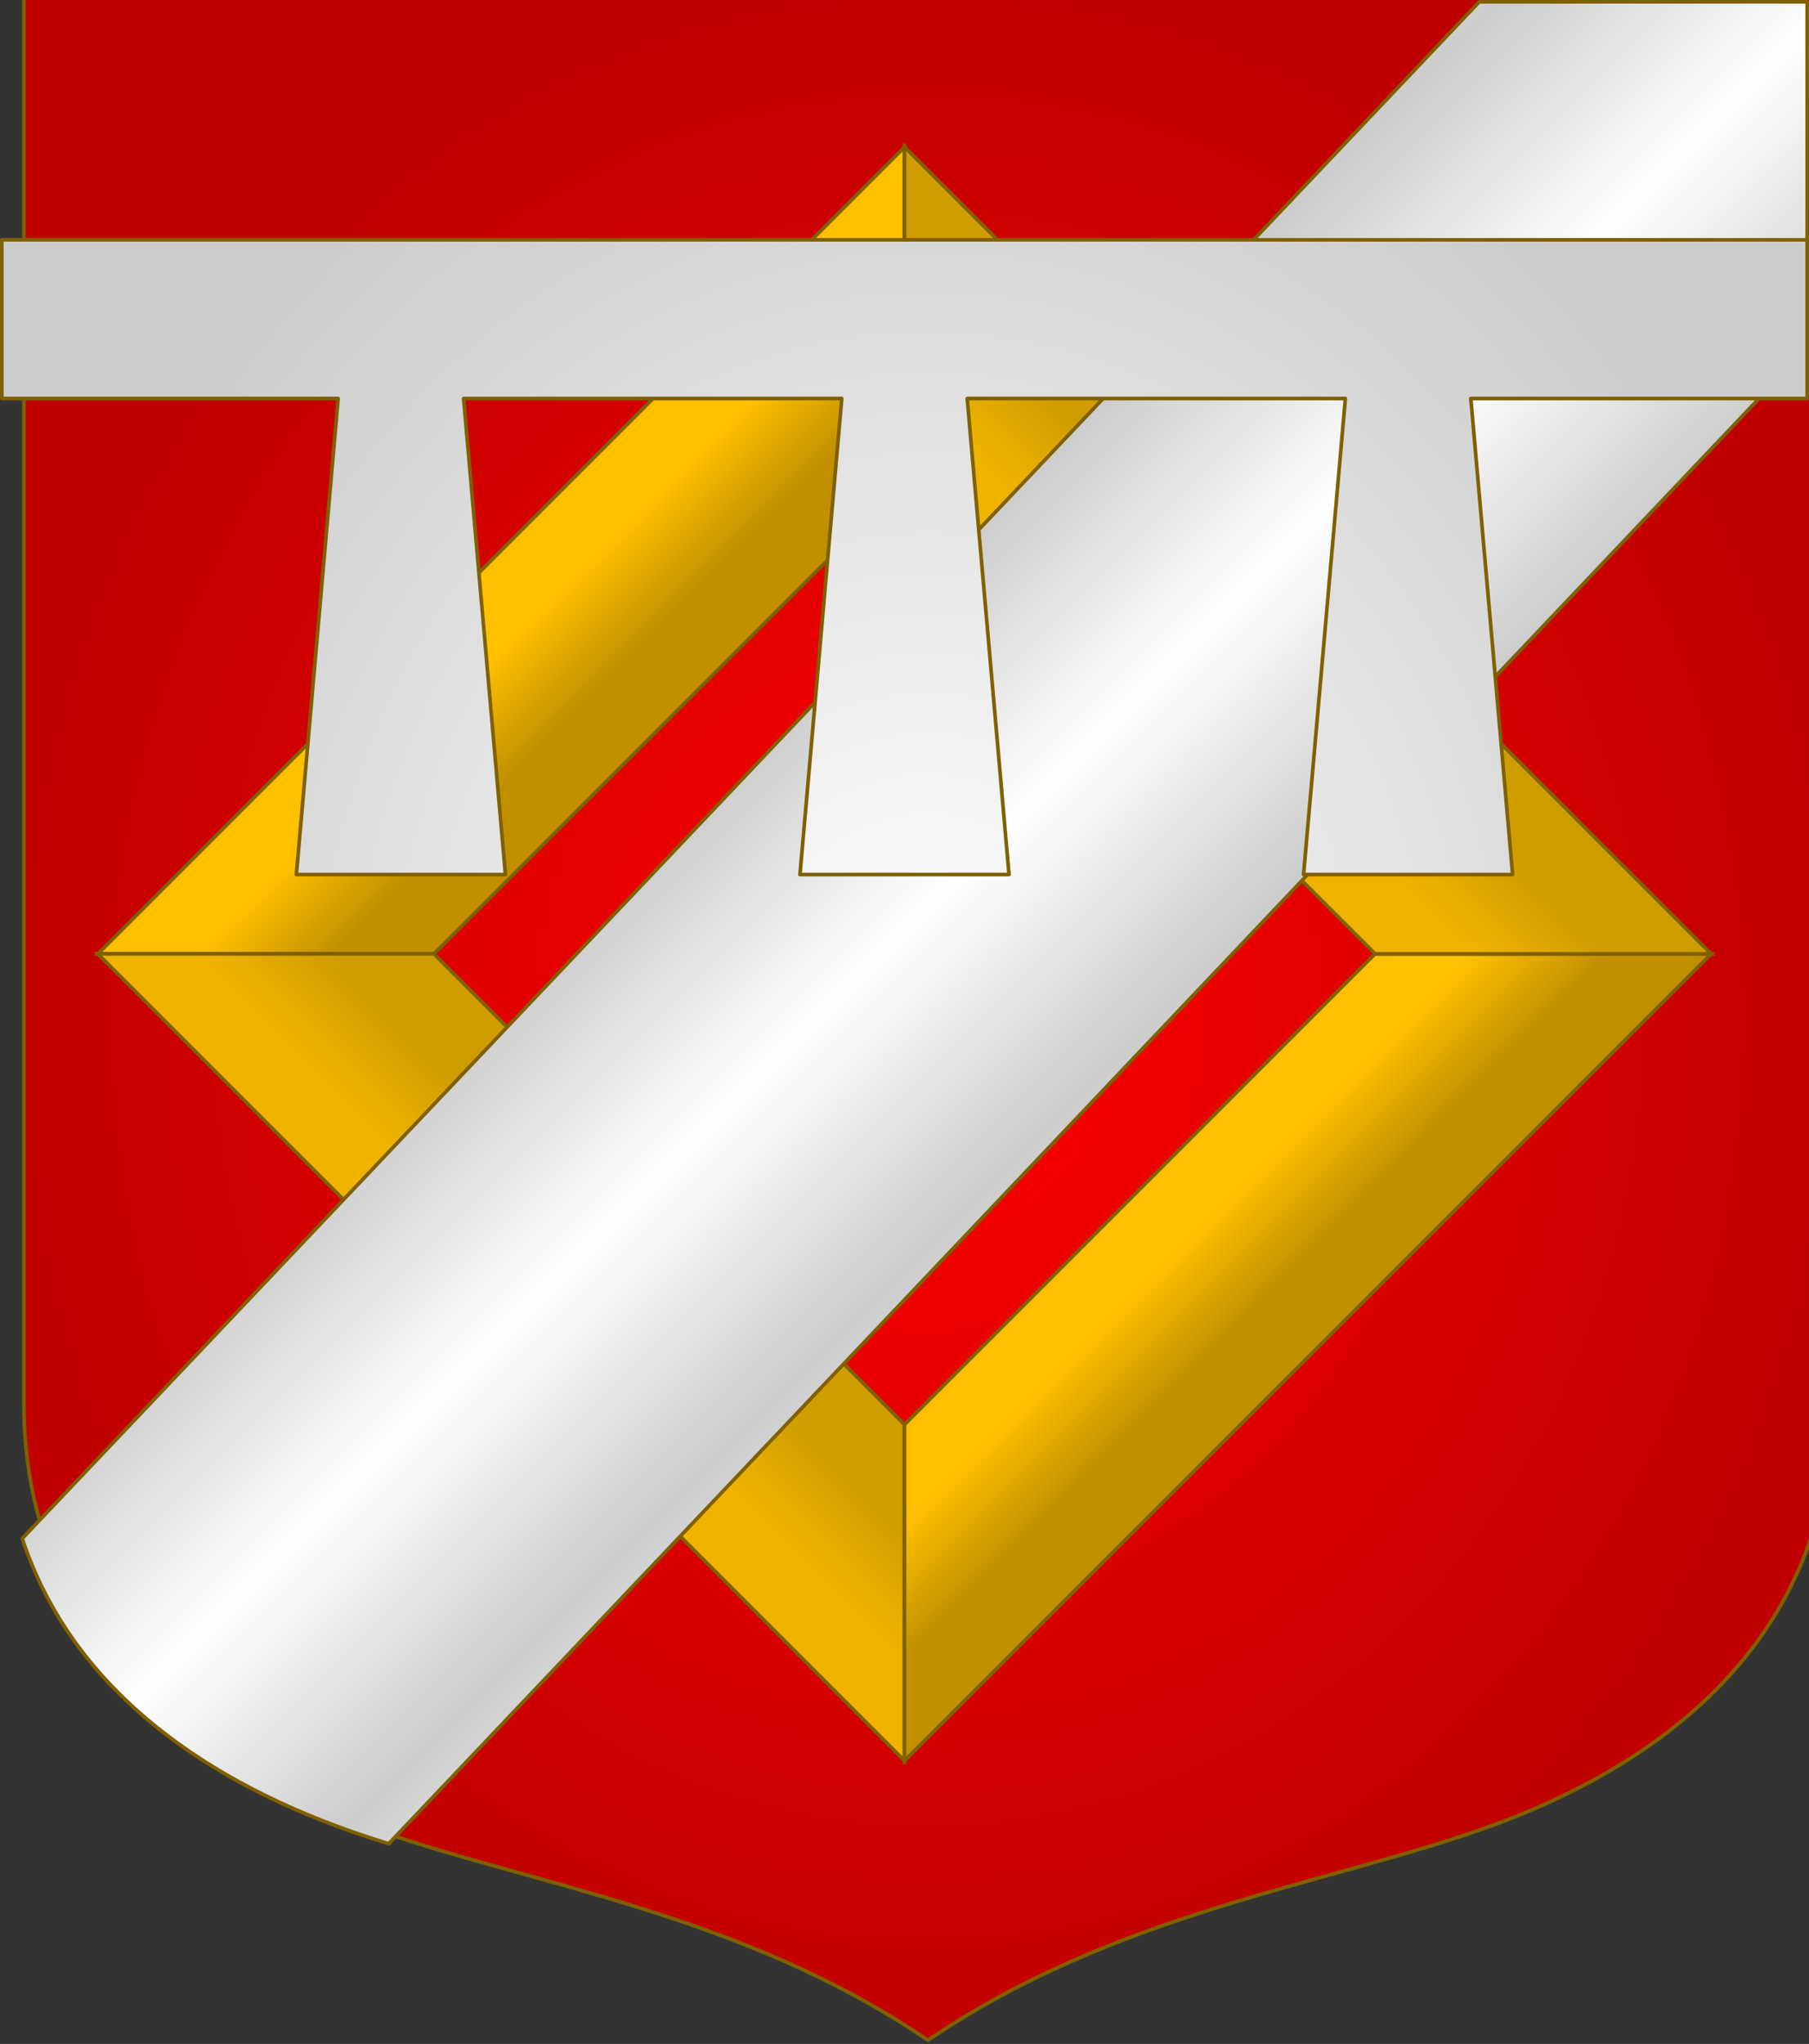 <?xml version="1.0" encoding="UTF-8" standalone="no"?>
<!-- Created with Inkscape (http://www.inkscape.org/) -->

<svg
   width="498.621"
   height="563.234"
   viewBox="0 0 131.927 149.022"
   version="1.1"
   id="svg8"
   inkscape:export-filename="C:\Users\厂永刄先生\Documents\VENCAQ1\新しいフォルダー\pièces II.png"
   inkscape:export-xdpi="96"
   inkscape:export-ydpi="96"
   inkscape:version="1.3 (0e150ed6c4, 2023-07-21)"
   sodipodi:docname="naturalgrandson.svg"
   xmlns:inkscape="http://www.inkscape.org/namespaces/inkscape"
   xmlns:sodipodi="http://sodipodi.sourceforge.net/DTD/sodipodi-0.dtd"
   xmlns:xlink="http://www.w3.org/1999/xlink"
   xmlns="http://www.w3.org/2000/svg"
   xmlns:svg="http://www.w3.org/2000/svg"
   xmlns:rdf="http://www.w3.org/1999/02/22-rdf-syntax-ns#"
   xmlns:cc="http://creativecommons.org/ns#"
   xmlns:dc="http://purl.org/dc/elements/1.1/">
  <rect x="0" y="0" width="131.927" height="149.022" fill="#333333" stroke="none"/>
  <defs
     id="defs2">
    <linearGradient
       id="linearGradient2"
       inkscape:collect="always">
      <stop
         style="stop-color:#ffffff;stop-opacity:1;"
         offset="0"
         id="stop2" />
      <stop
         style="stop-color:#cccccc;stop-opacity:1;"
         offset="1"
         id="stop3" />
    </linearGradient>
    <radialGradient
       inkscape:collect="always"
       xlink:href="#linearGradient16662"
       id="radialGradient45224"
       gradientUnits="userSpaceOnUse"
       gradientTransform="matrix(1,0,0,1.13,0,80.011)"
       cx="4110.841"
       cy="-617.456"
       fx="4110.841"
       fy="-617.456"
       r="249.31" />
    <linearGradient
       inkscape:collect="always"
       id="linearGradient16662">
      <stop
         style="stop-color:#b0b0b0;stop-opacity:1"
         offset="0"
         id="stop16658" />
      <stop
         style="stop-color:#909090;stop-opacity:1"
         offset="1"
         id="stop16660" />
    </linearGradient>
    <radialGradient
       inkscape:collect="always"
       xlink:href="#linearGradient3271"
       id="radialGradient45222"
       gradientUnits="userSpaceOnUse"
       gradientTransform="matrix(1,0,0,1.13,0,80.011)"
       cx="4110.841"
       cy="-617.456"
       fx="4110.841"
       fy="-617.456"
       r="249.31" />
    <linearGradient
       id="linearGradient3271"
       inkscape:collect="always">
      <stop
         id="stop3267"
         offset="0"
         style="stop-color:#ff0000;stop-opacity:1" />
      <stop
         id="stop3269"
         offset="1"
         style="stop-color:#c00000;stop-opacity:1" />
    </linearGradient>
    <linearGradient
       inkscape:collect="always"
       xlink:href="#linearGradient2507"
       id="linearGradient45226"
       gradientUnits="userSpaceOnUse"
       gradientTransform="rotate(45,-55.589,160.562)"
       x1="-50.297"
       y1="160.562"
       x2="-43.283"
       y2="160.562" />
    <linearGradient
       inkscape:collect="always"
       id="linearGradient2507">
      <stop
         style="stop-color:#ffc000;stop-opacity:1"
         offset="0"
         id="stop2503" />
      <stop
         style="stop-color:#c09000;stop-opacity:1"
         offset="1"
         id="stop2505" />
    </linearGradient>
    <linearGradient
       inkscape:collect="always"
       xlink:href="#linearGradient3235"
       id="linearGradient45228"
       gradientUnits="userSpaceOnUse"
       gradientTransform="matrix(0.707,-0.707,-0.707,-0.707,97.253,293.806)"
       x1="-50.297"
       y1="160.562"
       x2="-43.283"
       y2="160.562" />
    <linearGradient
       id="linearGradient3235"
       inkscape:collect="always">
      <stop
         id="stop3231"
         offset="0"
         style="stop-color:#f0b400;stop-opacity:1" />
      <stop
         id="stop3233"
         offset="1"
         style="stop-color:#d09d00;stop-opacity:1" />
    </linearGradient>
    <linearGradient
       inkscape:collect="always"
       xlink:href="#linearGradient3257"
       id="linearGradient45230"
       gradientUnits="userSpaceOnUse"
       gradientTransform="rotate(-135,-13.858,177.848)"
       x1="-50.297"
       y1="160.562"
       x2="-43.283"
       y2="160.562" />
    <linearGradient
       id="linearGradient3257"
       inkscape:collect="always">
      <stop
         style="stop-color:#c09000;stop-opacity:1"
         offset="0"
         id="stop3255" />
      <stop
         style="stop-color:#ffc000;stop-opacity:1"
         offset="1"
         id="stop3253" />
    </linearGradient>
    <linearGradient
       inkscape:collect="always"
       xlink:href="#linearGradient3249"
       id="linearGradient45232"
       gradientUnits="userSpaceOnUse"
       gradientTransform="matrix(-0.707,0.707,0.707,0.707,-149.414,86.335)"
       x1="-50.297"
       y1="160.562"
       x2="-43.283"
       y2="160.562" />
    <linearGradient
       inkscape:collect="always"
       id="linearGradient3249">
      <stop
         id="stop3247"
         offset="0"
         style="stop-color:#d09d00;stop-opacity:1" />
      <stop
         id="stop3245"
         offset="1"
         style="stop-color:#f0b400;stop-opacity:1" />
    </linearGradient>
    <linearGradient
       inkscape:collect="always"
       xlink:href="#linearGradient2"
       id="linearGradient3"
       x1="-63.074"
       y1="139.353"
       x2="-50.799"
       y2="127.079"
       gradientUnits="userSpaceOnUse"
       spreadMethod="reflect"
       gradientTransform="matrix(-1,0,0,1,-68.877,1.6202427e-6)" />
    <radialGradient
       inkscape:collect="always"
       xlink:href="#linearGradient2"
       id="radialGradient11"
       gradientUnits="userSpaceOnUse"
       gradientTransform="matrix(0.265,0,0,0.299,-1122.099,359.052)"
       cx="4110.841"
       cy="-617.456"
       fx="4110.841"
       fy="-617.456"
       r="249.31" />
  </defs>
  <sodipodi:namedview
     id="base"
     pagecolor="#000000"
     bordercolor="#666666"
     borderopacity="1.0"
     inkscape:pageopacity="1"
     inkscape:pageshadow="2"
     inkscape:zoom="1.19107"
     inkscape:cx="290.07531"
     inkscape:cy="269.08578"
     inkscape:document-units="px"
     inkscape:current-layer="g1142"
     showgrid="false"
     units="px"
     fit-margin-top="10"
     fit-margin-left="10"
     fit-margin-right="10"
     fit-margin-bottom="10"
     inkscape:window-width="1920"
     inkscape:window-height="1057"
     inkscape:window-x="-8"
     inkscape:window-y="-8"
     inkscape:window-maximized="1"
     showguides="true"
     inkscape:guide-bbox="true"
     inkscape:snap-intersection-paths="true"
     inkscape:snap-smooth-nodes="true"
     inkscape:pagecheckerboard="false"
     inkscape:showpageshadow="0"
     inkscape:deskcolor="#505050" />
  <g
     inkscape:label="レイヤー 1"
     inkscape:groupmode="layer"
     id="layer1"
     transform="translate(-44.91,-582.082)">
    <g
       transform="translate(547.991,8e-5)"
       id="g1763" />
    <g
       id="g13346"
       style="stroke:#806000;stroke-width:0.265;stroke-linecap:round;stroke-linejoin:round;stroke-miterlimit:4;stroke-dasharray:none;stroke-opacity:1"
       transform="translate(-129.124,-148.843)" />
    <g
       id="g1">
      <g
         id="g1142"
         transform="translate(145.312,482.08)"
         style="stroke-width:0.265;stroke-dasharray:none">
        <g
           transform="matrix(0.265,0,0,0.265,-1122.099,337.882)"
           id="g11"
           style="display:inline;fill:url(#radialGradient45224);fill-opacity:1;stroke:#806000;stroke-width:1;stroke-dasharray:none;stroke-opacity:1">
          <path
             sodipodi:nodetypes="csscsscc"
             inkscape:connector-curvature="0"
             id="path11"
             d="m 3862.03,-898.573 v 386.945 c 0,60.446 40.8,97.588 95.85,117.048 44.377,15.687 101.473,23.236 152.961,58.241 51.488,-35.005 108.584,-42.554 152.961,-58.241 55.05,-19.459 95.85,-56.602 95.85,-117.048 v -386.945 z"
             style="fill:url(#radialGradient45222);fill-opacity:1;stroke:#806000;stroke-width:1;stroke-linecap:round;stroke-linejoin:round;stroke-miterlimit:4;stroke-dasharray:none;stroke-opacity:1" />
        </g>
        <g
           transform="translate(-8.358,-20.523)"
           style="stroke:#806000;stroke-width:0.265;stroke-dasharray:none;stroke-opacity:1"
           id="g44484">
          <path
             sodipodi:nodetypes="ccccc"
             inkscape:connector-curvature="0"
             id="path44476"
             d="m -84.91,190.07 24.512,-1e-5 34.317,-34.317 -3e-6,-24.512 z"
             style="fill:url(#linearGradient45226);fill-opacity:1;stroke:#806000;stroke-width:0.265;stroke-linecap:butt;stroke-linejoin:miter;stroke-dasharray:none;stroke-opacity:1" />
          <path
             style="fill:url(#linearGradient45228);fill-opacity:1;stroke:#806000;stroke-width:0.265;stroke-linecap:butt;stroke-linejoin:miter;stroke-dasharray:none;stroke-opacity:1"
             d="m -84.91,190.07 24.512,1e-5 34.317,34.317 -3e-6,24.512 z"
             id="path44478"
             inkscape:connector-curvature="0"
             sodipodi:nodetypes="ccccc" />
          <path
             style="fill:url(#linearGradient45230);fill-opacity:1;stroke:#806000;stroke-width:0.265;stroke-linecap:butt;stroke-linejoin:miter;stroke-dasharray:none;stroke-opacity:1"
             d="m 32.749,190.07 -24.512,1e-5 -34.317,34.317 3e-6,24.512 z"
             id="path44480"
             inkscape:connector-curvature="0"
             sodipodi:nodetypes="ccccc" />
          <path
             sodipodi:nodetypes="ccccc"
             inkscape:connector-curvature="0"
             id="path44482"
             d="m 32.749,190.07 -24.512,-1e-5 -34.317,-34.317 3e-6,-24.512 z"
             style="fill:url(#linearGradient45232);fill-opacity:1;stroke:#806000;stroke-width:0.265;stroke-linecap:butt;stroke-linejoin:miter;stroke-dasharray:none;stroke-opacity:1" />
        </g>
        <path
           sodipodi:nodetypes="cccsccc"
           inkscape:connector-curvature="0"
           id="path2994"
           d="m 31.393,100.134 v 25.218 l -103.449,109.076 c -0.968,-0.306 -1.925,-0.618 -2.854,-0.946 -11.367,-4.018 -20.437,-10.885 -23.872,-21.309 L 7.476,100.135 Z"
           style="color:#000000;font-style:normal;font-variant:normal;font-weight:normal;font-stretch:normal;font-size:medium;line-height:normal;font-family:sans-serif;font-variant-ligatures:normal;font-variant-position:normal;font-variant-caps:normal;font-variant-numeric:normal;font-variant-alternates:normal;font-feature-settings:normal;text-indent:0;text-align:start;text-decoration:none;text-decoration-line:none;text-decoration-style:solid;text-decoration-color:#000000;letter-spacing:normal;word-spacing:normal;text-transform:none;writing-mode:lr-tb;direction:ltr;text-orientation:mixed;dominant-baseline:auto;baseline-shift:baseline;text-anchor:start;white-space:normal;shape-padding:0;clip-rule:nonzero;display:inline;overflow:visible;visibility:visible;isolation:auto;mix-blend-mode:normal;color-interpolation:sRGB;color-interpolation-filters:linearRGB;solid-color:#000000;solid-opacity:1;vector-effect:none;fill:url(#linearGradient3);fill-rule:nonzero;stroke:#806000;stroke-width:0.265;stroke-linecap:square;stroke-linejoin:round;stroke-miterlimit:4;stroke-dasharray:none;stroke-dashoffset:0;stroke-opacity:1;color-rendering:auto;image-rendering:auto;shape-rendering:auto;text-rendering:auto;enable-background:accumulate" />
        <path
           id="path44472"
           style="fill:url(#radialGradient11);fill-opacity:1;stroke:#806000;stroke-width:0.265;stroke-linecap:round;stroke-linejoin:round;stroke-miterlimit:4;stroke-dasharray:none;stroke-opacity:1"
           d="m -100.27,117.488 v 11.569 h 24.53 l -3.049,34.706 h 15.246 l -3.049,-34.706 h 27.579 l -3.049,34.706 h 15.246 l -3.049,-34.706 h 27.579 l -3.049,34.706 H 9.911 l -3.049,-34.706 H 31.393 v -11.569 z" />
      </g>
    </g>
  </g>
</svg>
